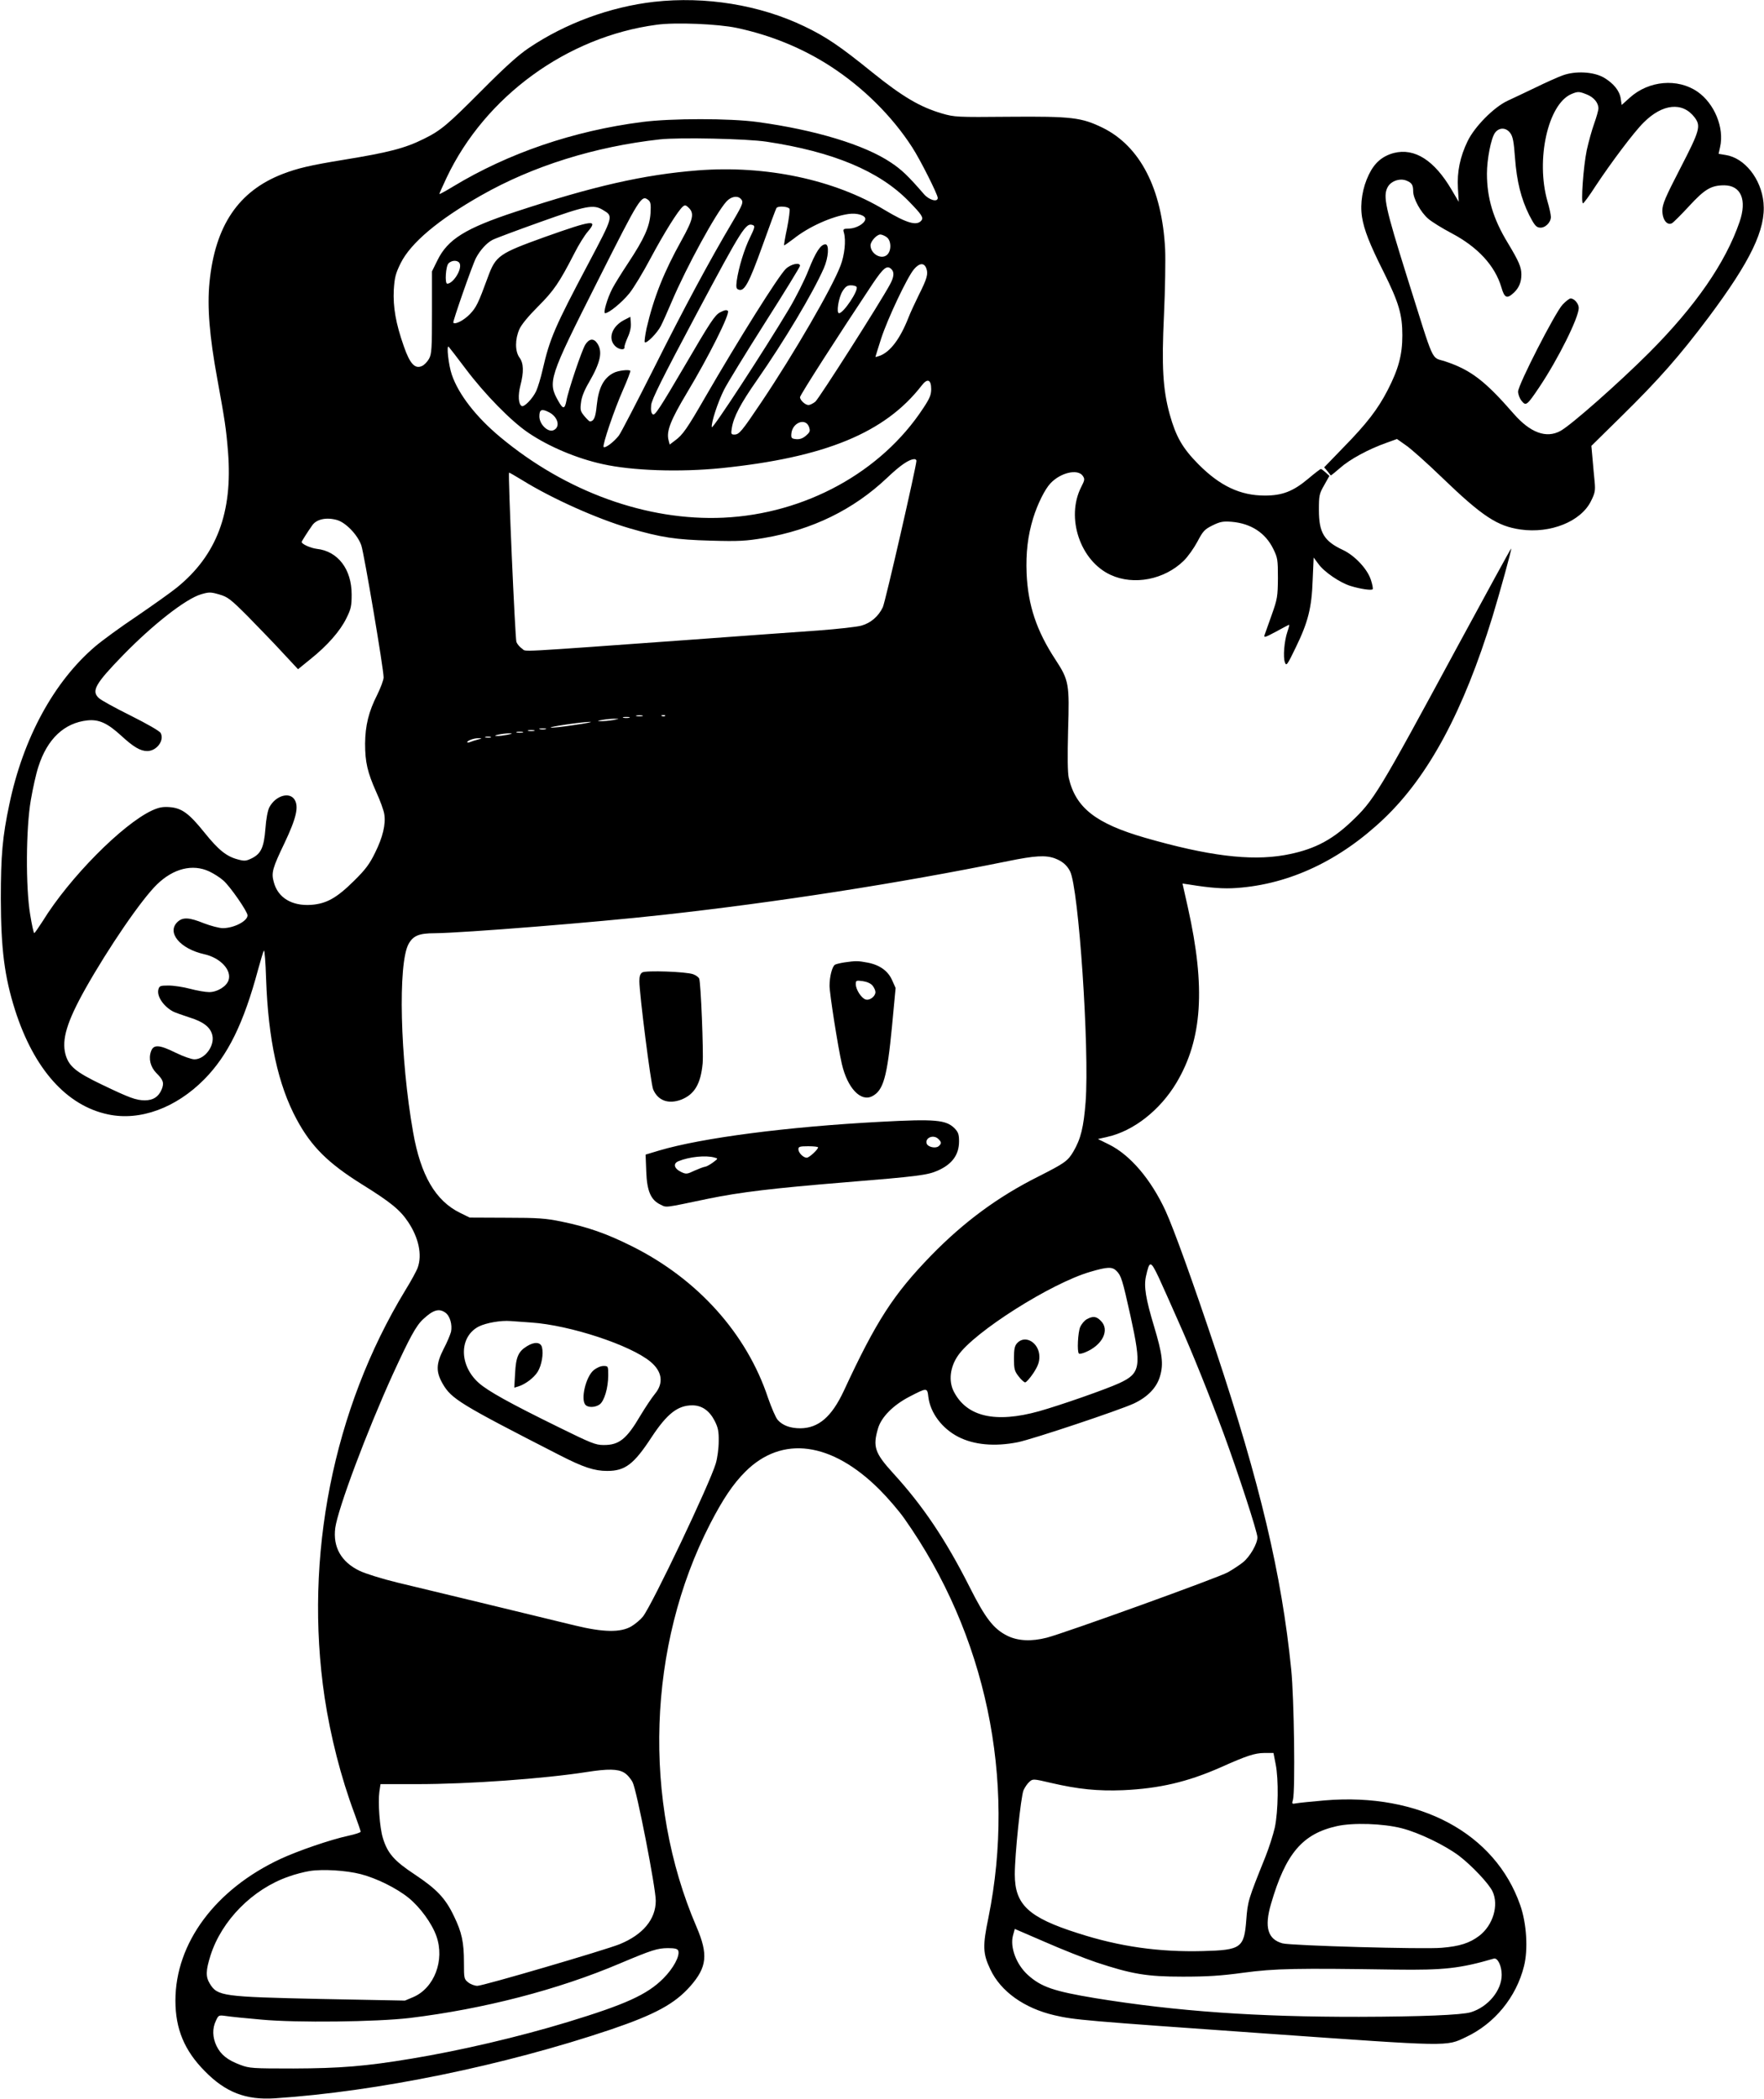 <?xml version="1.0" standalone="no"?>
<!DOCTYPE svg PUBLIC "-//W3C//DTD SVG 20010904//EN"
 "http://www.w3.org/TR/2001/REC-SVG-20010904/DTD/svg10.dtd">
<svg version="1.0" xmlns="http://www.w3.org/2000/svg"
 width="1076pt" height="1280pt" viewBox="0 0 1076 1280"
 preserveAspectRatio="xMidYMid meet">
<g transform="translate(0,1280) scale(0.1,-0.1)"
fill="#000000" stroke="none">
<path d="M3990 12789 c-269 -31 -541 -131 -765 -282 -64 -43 -147 -118 -290
-262 -205 -206 -246 -241 -350 -292 -114 -57 -215 -83 -492 -128 -201 -33
-275 -50 -369 -86 -269 -104 -412 -315 -446 -660 -15 -151 0 -331 47 -587 47
-259 54 -302 66 -449 29 -368 -69 -629 -312 -826 -37 -30 -147 -108 -245 -175
-99 -66 -212 -149 -252 -183 -253 -215 -441 -561 -525 -964 -42 -197 -52 -313
-52 -575 1 -308 22 -475 87 -680 115 -359 314 -583 568 -636 194 -41 413 39
586 214 144 146 240 340 329 672 16 58 31 109 35 113 4 4 10 -72 13 -170 13
-373 73 -649 187 -860 89 -165 190 -265 394 -393 179 -111 236 -158 285 -231
65 -97 87 -201 59 -279 -6 -18 -40 -81 -76 -139 -440 -724 -619 -1626 -492
-2482 36 -237 99 -486 182 -708 21 -57 38 -107 38 -111 0 -5 -34 -16 -76 -25
-110 -24 -305 -91 -413 -141 -397 -185 -641 -513 -641 -864 0 -173 55 -305
179 -430 127 -130 251 -177 426 -166 626 41 1399 200 2052 420 270 92 388 156
483 263 103 117 111 194 38 364 -330 767 -298 1714 83 2455 79 153 140 244
215 319 224 224 527 183 820 -110 49 -49 117 -128 150 -175 498 -705 684
-1591 513 -2435 -36 -173 -34 -219 12 -315 63 -134 206 -236 389 -279 125 -29
173 -33 1293 -112 1133 -80 1096 -80 1220 -21 174 82 306 243 353 432 26 102
16 261 -23 372 -153 439 -615 687 -1191 639 -81 -7 -160 -15 -175 -18 -27 -5
-28 -4 -20 23 14 56 7 620 -11 794 -58 579 -191 1137 -460 1945 -142 425 -257
743 -306 850 -89 193 -216 342 -346 406 l-67 33 57 13 c161 36 322 163 422
330 158 265 179 580 70 1068 l-33 147 41 -6 c129 -21 211 -27 290 -21 323 23
631 168 900 425 271 259 483 654 660 1230 45 148 118 412 114 415 -2 2 -149
-268 -328 -598 -486 -899 -509 -937 -650 -1070 -123 -116 -236 -172 -407 -202
-208 -36 -466 -4 -848 106 -301 87 -424 183 -466 366 -7 32 -8 126 -4 289 9
283 5 306 -76 430 -116 176 -168 332 -177 526 -5 127 7 230 40 338 26 85 72
178 106 213 61 65 165 89 196 46 14 -20 13 -26 -9 -69 -95 -187 -6 -451 180
-536 141 -65 327 -29 445 86 26 25 63 78 84 117 34 65 44 75 92 99 47 23 64
26 117 22 117 -10 206 -67 254 -166 26 -53 28 -65 28 -177 -1 -112 -3 -127
-38 -225 -21 -58 -40 -114 -44 -124 -5 -16 7 -12 70 22 42 23 78 42 80 42 3 0
-2 -19 -10 -42 -19 -55 -28 -156 -15 -188 8 -23 14 -16 65 90 76 156 98 242
104 413 l6 137 29 -39 c35 -49 131 -114 195 -134 61 -19 131 -29 136 -20 3 5
-2 30 -11 57 -21 66 -98 148 -170 182 -116 54 -147 106 -147 244 0 88 2 99 32
151 l32 57 -23 21 c-12 11 -25 21 -29 21 -4 0 -39 -27 -78 -60 -92 -77 -158
-102 -264 -102 -150 0 -274 59 -405 191 -97 98 -137 168 -175 304 -42 153 -50
293 -35 607 7 153 10 333 7 401 -19 368 -152 627 -381 740 -130 63 -188 70
-571 67 -319 -3 -333 -2 -409 20 -133 39 -239 101 -423 249 -200 162 -284 219
-418 283 -271 130 -602 184 -915 149z m503 -159 c208 -44 403 -124 574 -235
200 -130 375 -304 497 -493 49 -75 156 -288 156 -309 0 -28 -53 -13 -84 23
-97 112 -137 150 -202 193 -161 108 -461 199 -814 247 -168 23 -526 23 -703 0
-420 -54 -817 -190 -1154 -394 -46 -28 -83 -48 -83 -45 0 3 20 48 44 99 235
496 734 860 1281 933 113 16 375 5 488 -19z m182 -694 c406 -61 688 -179 867
-362 80 -82 93 -101 78 -119 -28 -34 -89 -16 -223 64 -308 186 -725 274 -1140
242 -330 -26 -641 -97 -1111 -252 -307 -101 -415 -168 -478 -297 l-33 -67 0
-250 c0 -222 -2 -254 -18 -283 -10 -18 -29 -38 -43 -44 -43 -20 -74 14 -111
121 -49 139 -66 239 -61 343 5 77 11 100 42 163 61 123 229 265 492 414 315
179 693 297 1089 341 118 13 532 4 650 -14z m-157 -348 c19 -19 15 -31 -48
-138 -141 -237 -303 -539 -481 -895 -105 -208 -201 -394 -214 -411 -29 -38
-83 -79 -93 -70 -9 10 64 226 119 350 27 61 46 112 44 115 -10 9 -76 1 -102
-13 -61 -31 -92 -91 -103 -198 -7 -73 -17 -97 -42 -98 -3 0 -18 14 -33 32 -24
29 -27 38 -21 82 3 33 20 76 49 125 70 121 84 186 51 236 -22 34 -50 31 -74
-7 -21 -34 -104 -279 -115 -342 -10 -52 -21 -52 -48 -4 -68 119 -61 140 237
731 262 520 269 531 312 496 13 -11 15 -27 12 -80 -6 -83 -38 -154 -137 -304
-40 -60 -83 -130 -96 -155 -31 -60 -57 -150 -44 -150 23 0 102 65 147 120 27
33 86 131 132 218 81 151 166 288 196 313 12 10 19 8 36 -9 34 -34 26 -70 -45
-198 -107 -192 -169 -347 -213 -536 -9 -43 -14 -81 -11 -85 11 -10 76 56 98
99 11 21 40 86 65 145 93 219 273 547 336 615 27 29 65 37 86 16z m-841 -68
c65 -39 67 -34 -88 -327 -205 -387 -235 -456 -279 -647 -11 -49 -29 -108 -39
-130 -21 -46 -74 -101 -89 -92 -20 12 -23 65 -8 124 22 84 20 137 -5 171 -28
38 -28 112 -1 173 12 28 55 80 114 139 96 96 129 144 222 325 25 50 62 109 81
131 65 76 32 72 -261 -32 -280 -101 -300 -114 -348 -245 -59 -161 -71 -185
-110 -226 -36 -37 -89 -65 -101 -52 -5 5 116 352 138 394 25 48 66 93 101 111
17 9 148 58 291 109 280 100 325 109 382 74z m1139 6 c3 -8 -4 -61 -15 -117
-12 -56 -20 -104 -18 -105 1 -2 27 17 58 40 90 72 231 136 334 151 53 8 108
-9 103 -33 -5 -26 -54 -54 -97 -56 -38 -1 -40 -2 -33 -26 13 -47 4 -135 -21
-200 -51 -135 -283 -535 -481 -830 -123 -183 -137 -200 -167 -200 -19 0 -21 4
-15 40 11 68 52 147 155 294 165 237 338 526 406 680 29 66 34 146 10 146 -29
0 -60 -47 -104 -159 -24 -61 -78 -168 -120 -238 -150 -251 -466 -735 -469
-718 -5 25 36 152 75 229 19 38 131 221 249 407 118 185 214 342 214 348 0 23
-56 11 -87 -19 -46 -45 -287 -429 -493 -785 -107 -186 -136 -228 -182 -261
l-33 -25 -7 27 c-14 54 12 121 112 288 133 221 265 485 250 500 -8 8 -21 5
-48 -9 -32 -17 -60 -60 -216 -327 -149 -254 -182 -305 -194 -295 -10 8 -13 25
-10 57 4 35 64 156 279 560 278 521 299 554 342 537 13 -5 11 -16 -18 -75 -35
-71 -69 -182 -81 -264 -5 -40 -3 -49 11 -54 35 -14 63 37 145 265 44 123 83
228 86 232 9 15 74 10 80 -5z m592 -172 c29 -20 31 -83 3 -108 -35 -32 -101 6
-101 58 0 24 38 66 60 66 8 0 26 -7 38 -16z m-2603 -163 c12 -38 -42 -121 -77
-121 -16 0 -9 108 8 124 22 22 61 20 69 -3z m2845 -27 c13 -34 5 -63 -46 -164
-23 -47 -52 -109 -63 -138 -50 -127 -110 -207 -173 -231 -16 -6 -28 -9 -28 -7
0 2 16 52 35 112 40 122 159 374 200 422 33 39 62 41 75 6z m-212 -6 c18 -18
15 -48 -9 -92 -59 -110 -434 -698 -456 -716 -14 -11 -33 -20 -41 -20 -20 0
-52 29 -52 48 0 13 235 379 442 690 68 101 89 117 116 90z m-213 -108 c13 -21
-80 -160 -107 -160 -18 0 -3 95 21 134 18 28 29 36 51 36 16 0 32 -4 35 -10z
m-2384 -500 c115 -153 277 -319 383 -390 126 -85 296 -156 451 -190 182 -41
473 -50 723 -25 635 65 1001 216 1224 504 35 46 58 37 58 -22 0 -35 -9 -57
-49 -117 -256 -390 -721 -644 -1219 -667 -465 -21 -959 157 -1360 491 -148
123 -255 261 -296 381 -20 58 -34 185 -19 170 5 -5 52 -66 104 -135z m508
-264 c56 -29 71 -92 26 -110 -34 -13 -85 37 -85 85 0 42 14 48 59 25z m1586
-90 c8 -25 6 -31 -19 -53 -20 -17 -38 -23 -60 -21 -27 3 -31 6 -29 32 5 69 87
101 108 42z m655 -206 c0 -32 -190 -862 -205 -893 -26 -55 -73 -96 -130 -112
-27 -8 -147 -21 -265 -30 -118 -8 -460 -33 -760 -55 -1124 -81 -1016 -75
-1045 -56 -14 9 -30 28 -35 41 -8 21 -52 1026 -45 1033 1 1 38 -20 82 -47 181
-112 454 -234 651 -292 196 -57 282 -70 497 -76 174 -5 216 -2 324 16 296 50
547 173 752 367 81 77 133 113 167 114 6 0 12 -4 12 -10z m-3535 -361 c54 -15
127 -91 149 -155 17 -50 136 -753 136 -805 0 -15 -18 -63 -39 -106 -52 -102
-73 -187 -74 -298 0 -112 14 -174 68 -295 24 -52 46 -113 49 -135 10 -60 -9
-141 -56 -235 -33 -68 -58 -102 -127 -170 -107 -106 -169 -141 -263 -148 -117
-8 -203 43 -228 139 -16 57 -8 85 66 239 72 152 88 222 60 265 -32 48 -116 22
-153 -48 -10 -19 -20 -72 -24 -130 -9 -115 -27 -153 -83 -181 -35 -17 -45 -18
-85 -7 -69 18 -118 57 -204 164 -94 117 -138 149 -212 155 -42 3 -64 -1 -107
-20 -181 -84 -505 -411 -668 -676 -25 -39 -48 -72 -51 -72 -4 0 -15 51 -25
113 -28 167 -26 525 4 698 12 70 32 161 46 203 54 170 158 268 300 283 70 7
122 -17 206 -94 74 -68 116 -93 158 -93 58 0 106 65 82 110 -6 12 -85 57 -183
106 -95 47 -182 95 -194 107 -47 43 -22 87 146 260 185 190 385 346 478 373
48 14 58 14 110 -1 52 -15 69 -28 174 -133 63 -65 159 -163 211 -220 l96 -103
75 61 c104 83 182 172 220 250 28 56 32 75 32 145 0 154 -84 264 -213 278 -38
5 -92 29 -92 42 0 4 36 61 65 102 26 37 86 50 150 32z m1863 -1196 c-10 -2
-26 -2 -35 0 -10 3 -2 5 17 5 19 0 27 -2 18 -5z m139 1 c-3 -3 -12 -4 -19 -1
-8 3 -5 6 6 6 11 1 17 -2 13 -5z m-219 -11 c-10 -2 -26 -2 -35 0 -10 3 -2 5
17 5 19 0 27 -2 18 -5z m-98 -14 c-25 -4 -58 -7 -75 -7 -25 1 -24 2 10 8 22 4
56 7 75 7 31 0 30 0 -10 -8z m-235 -30 c-71 -11 -137 -18 -145 -16 -19 4 193
35 240 35 19 0 -23 -9 -95 -19z m-177 -26 c-10 -2 -26 -2 -35 0 -10 3 -2 5 17
5 19 0 27 -2 18 -5z m-70 -10 c-10 -2 -26 -2 -35 0 -10 3 -2 5 17 5 19 0 27
-2 18 -5z m-70 -10 c-10 -2 -26 -2 -35 0 -10 3 -2 5 17 5 19 0 27 -2 18 -5z
m-93 -14 c-22 -4 -51 -8 -65 -7 -35 1 34 15 75 16 25 0 23 -2 -10 -9z m-102
-16 c-7 -2 -21 -2 -30 0 -10 3 -4 5 12 5 17 0 24 -2 18 -5z m-78 -13 c-16 -4
-38 -11 -47 -15 -10 -4 -18 -4 -18 -1 0 10 42 25 70 24 23 0 22 -1 -5 -8z
m3518 -724 c45 -17 74 -40 94 -79 53 -103 119 -1086 95 -1407 -12 -153 -29
-225 -75 -303 -34 -57 -52 -70 -212 -151 -248 -124 -456 -278 -655 -482 -230
-237 -335 -399 -533 -826 -74 -158 -154 -227 -265 -228 -61 0 -108 17 -138 51
-12 13 -38 74 -59 134 -130 392 -429 725 -830 925 -156 78 -271 118 -432 151
-92 19 -141 23 -333 23 l-225 1 -59 29 c-149 73 -240 228 -286 491 -80 451
-93 1029 -28 1148 28 51 64 66 160 66 179 2 979 66 1393 112 696 77 1430 191
2105 328 161 33 227 37 283 17z m-5157 -80 c28 -13 67 -38 87 -56 41 -36 147
-189 147 -212 0 -35 -83 -78 -151 -78 -22 0 -74 14 -116 30 -89 36 -128 38
-160 8 -68 -64 15 -164 163 -197 99 -22 169 -98 148 -159 -13 -38 -69 -72
-118 -72 -23 0 -75 9 -116 20 -41 11 -100 20 -131 20 -52 0 -57 -2 -63 -25
-10 -41 32 -103 91 -134 12 -6 57 -22 100 -36 84 -26 126 -59 138 -107 16 -65
-45 -148 -109 -148 -18 0 -69 18 -114 40 -101 50 -136 52 -151 8 -16 -45 -3
-95 33 -132 43 -42 48 -61 32 -100 -19 -45 -52 -66 -102 -66 -54 0 -92 14
-265 97 -158 76 -200 111 -220 185 -23 89 9 197 121 397 142 252 343 546 438
638 100 97 217 126 318 79z m5910 -2740 c90 -201 193 -459 279 -691 90 -245
205 -598 205 -630 0 -39 -46 -119 -89 -153 -20 -16 -61 -43 -91 -60 -56 -32
-996 -371 -1105 -399 -94 -24 -175 -20 -239 11 -85 42 -135 106 -232 299 -145
287 -284 494 -465 692 -114 125 -126 163 -93 275 20 68 92 141 190 192 110 57
110 57 117 -2 12 -96 83 -191 182 -242 95 -49 222 -61 363 -33 90 18 619 195
708 236 85 40 140 97 160 167 22 74 14 135 -36 302 -52 172 -63 245 -50 306
22 99 28 99 78 -6 24 -52 77 -171 118 -264z m-376 304 c29 -29 36 -51 86 -276
68 -310 61 -349 -69 -409 -83 -38 -358 -134 -489 -171 -266 -74 -441 -34 -520
120 -33 64 -23 150 26 220 99 144 568 441 806 510 105 31 134 32 160 6z
m-4093 -255 c28 -20 43 -74 34 -117 -5 -18 -24 -65 -45 -104 -46 -91 -48 -138
-6 -212 54 -93 104 -124 712 -435 146 -75 213 -97 292 -97 109 0 162 40 270
205 95 144 160 195 249 195 58 0 104 -32 136 -94 21 -41 26 -64 25 -125 0 -43
-8 -103 -18 -136 -37 -124 -385 -856 -444 -933 -14 -18 -46 -45 -71 -60 -65
-38 -170 -37 -346 6 -280 68 -919 223 -1080 261 -95 23 -197 55 -232 72 -112
54 -163 145 -148 261 16 117 191 585 351 937 104 226 142 297 186 337 60 56
96 67 135 39z m523 -60 c237 -16 607 -138 729 -240 71 -60 80 -130 26 -195
-19 -23 -59 -83 -89 -133 -84 -143 -130 -180 -225 -179 -48 0 -77 12 -270 107
-306 150 -436 223 -491 272 -121 108 -120 282 1 344 45 22 134 38 194 33 22
-2 78 -6 125 -9z m4541 -2692 c19 -93 16 -289 -5 -388 -10 -44 -36 -125 -58
-180 -105 -261 -107 -268 -116 -384 -13 -170 -32 -183 -264 -189 -269 -7 -509
27 -763 109 -302 96 -385 174 -385 359 0 121 37 472 53 512 8 18 24 42 36 52
21 19 23 19 134 -7 164 -38 282 -50 437 -44 221 10 393 50 595 139 161 72 208
87 266 88 l57 0 13 -67z m-3974 -53 c18 -10 41 -37 52 -59 25 -48 141 -643
141 -722 0 -113 -78 -207 -220 -265 -89 -36 -833 -254 -868 -254 -16 0 -41 9
-56 21 -25 20 -26 24 -26 119 0 127 -13 186 -61 285 -52 109 -104 164 -239
254 -126 83 -167 130 -195 224 -19 62 -30 216 -21 280 l7 47 222 0 c320 0 773
33 1037 74 128 20 189 19 227 -4z m4743 -339 c106 -27 265 -104 351 -169 77
-59 181 -169 203 -216 40 -84 3 -207 -81 -271 -58 -44 -119 -64 -229 -73 -111
-10 -917 13 -971 27 -90 25 -112 98 -70 241 89 306 191 427 402 474 98 22 282
16 395 -13z m-6349 -280 c96 -25 218 -85 292 -145 70 -57 142 -156 169 -233
52 -147 -13 -317 -142 -372 l-50 -21 -517 10 c-594 13 -627 17 -673 93 -26 42
-25 80 4 172 68 214 257 405 476 481 38 14 96 29 128 34 81 13 224 4 313 -19z
m4484 -537 c220 -73 311 -88 530 -88 146 0 232 5 370 24 193 26 324 28 925 19
298 -4 396 7 602 67 23 7 48 -44 48 -99 0 -95 -82 -195 -188 -228 -57 -17
-304 -27 -682 -28 -623 -1 -1111 33 -1610 114 -253 42 -329 68 -411 142 -70
64 -109 168 -90 240 l11 40 183 -79 c100 -44 241 -100 312 -124z m-2548 71
c12 -32 -30 -109 -91 -170 -99 -99 -230 -158 -584 -266 -303 -92 -656 -174
-952 -223 -282 -47 -437 -59 -720 -60 -250 0 -268 1 -324 22 -78 29 -119 62
-145 115 -25 52 -27 107 -4 154 16 35 17 35 62 29 25 -4 123 -14 216 -22 215
-20 701 -14 905 10 451 55 903 172 1280 332 197 83 229 93 293 94 43 0 59 -4
64 -15z"/>
<path d="M3808 10849 c-74 -38 -101 -111 -58 -157 22 -24 62 -30 59 -9 -1 6 8
33 20 60 14 30 21 62 19 86 l-3 39 -37 -19z"/>
<path d="M5150 6931 c-25 -4 -50 -10 -57 -14 -17 -11 -33 -73 -33 -128 0 -48
51 -372 75 -477 34 -147 115 -233 185 -197 68 35 91 114 121 426 l22 234 -21
47 c-25 57 -76 94 -151 108 -58 11 -71 11 -141 1z m172 -141 c10 -12 18 -30
18 -40 0 -26 -35 -53 -60 -45 -26 8 -60 61 -60 94 0 22 3 23 42 18 27 -4 49
-14 60 -27z"/>
<path d="M3918 6870 c-13 -8 -18 -24 -18 -53 0 -78 70 -627 84 -660 29 -69 93
-92 171 -63 81 32 119 95 131 221 6 69 -11 492 -21 517 -4 9 -20 21 -37 27
-45 16 -289 24 -310 11z"/>
<path d="M5370 5959 c-568 -30 -1089 -98 -1349 -175 l-83 -25 4 -102 c4 -121
28 -175 87 -203 39 -19 18 -21 291 36 195 40 395 64 835 100 443 36 503 44
564 71 89 39 131 97 131 179 0 43 -5 56 -28 80 -52 51 -117 57 -452 39z m354
-105 c20 -19 20 -28 1 -44 -18 -15 -64 -5 -72 15 -13 37 42 59 71 29z m-734
-51 c0 -13 -54 -63 -69 -63 -21 0 -51 30 -51 52 0 15 8 18 60 18 33 0 60 -3
60 -7z m-632 -62 c23 -6 23 -6 -9 -30 -18 -13 -39 -25 -48 -26 -9 -1 -38 -12
-65 -24 -46 -22 -51 -22 -81 -8 -44 21 -51 52 -16 66 66 27 167 37 219 22z"/>
<path d="M6629 4755 c-14 -8 -32 -29 -40 -47 -14 -33 -20 -151 -8 -162 3 -4
21 0 40 8 104 43 150 136 94 191 -27 28 -48 31 -86 10z"/>
<path d="M6204 4609 c-15 -17 -19 -36 -19 -93 0 -64 3 -77 28 -109 15 -20 34
-37 40 -37 7 0 29 25 50 56 28 43 37 67 37 100 0 85 -86 138 -136 83z"/>
<path d="M3215 4591 c-53 -32 -68 -66 -73 -165 l-5 -88 24 7 c43 13 96 53 119
90 24 40 36 108 26 149 -8 32 -46 35 -91 7z"/>
<path d="M3621 4444 c-48 -40 -81 -180 -49 -212 17 -17 59 -15 85 3 29 20 53
102 53 177 0 57 0 58 -29 58 -17 0 -42 -11 -60 -26z"/>
<path d="M9531 12340 c-30 -11 -104 -44 -165 -74 -61 -29 -138 -66 -171 -81
-83 -39 -200 -157 -243 -246 -46 -95 -65 -187 -59 -287 l5 -83 -43 73 c-106
181 -226 257 -353 225 -70 -19 -117 -59 -152 -131 -39 -80 -55 -175 -42 -260
13 -78 45 -162 133 -337 92 -185 113 -258 113 -384 0 -120 -24 -207 -90 -335
-60 -116 -127 -203 -268 -347 l-119 -123 19 -22 c10 -13 20 -25 21 -27 1 -2
27 19 58 46 57 51 172 114 283 153 l63 23 54 -38 c30 -20 131 -110 224 -200
243 -234 335 -294 476 -314 183 -26 369 49 430 174 24 48 27 63 22 117 -4 35
-9 98 -13 141 l-7 78 180 177 c233 229 356 369 535 607 257 344 350 537 335
699 -14 146 -116 274 -232 291 l-42 7 9 41 c27 117 -34 266 -138 338 -121 83
-296 68 -412 -36 l-50 -45 -6 39 c-7 48 -44 93 -103 128 -63 36 -174 42 -252
13z m148 -116 c43 -17 71 -51 71 -85 0 -12 -12 -54 -26 -93 -14 -39 -34 -111
-45 -161 -21 -101 -37 -325 -23 -325 5 1 40 48 77 106 94 142 234 329 293 387
115 115 237 127 310 32 40 -53 34 -78 -86 -310 -93 -180 -110 -221 -110 -259
0 -56 29 -93 59 -77 10 6 57 53 105 105 95 103 134 126 214 126 102 -1 139
-89 93 -223 -86 -250 -269 -514 -551 -797 -184 -184 -477 -443 -542 -478 -86
-47 -184 -11 -285 105 -174 200 -261 267 -417 319 -90 30 -61 -32 -233 514
-133 425 -148 493 -119 548 19 37 73 57 114 41 33 -13 42 -26 42 -65 0 -45 46
-129 92 -168 22 -19 85 -58 140 -87 162 -85 267 -199 306 -331 19 -66 34 -72
76 -33 31 29 46 64 46 111 0 45 -15 80 -83 193 -89 146 -127 274 -127 422 0
88 25 216 49 249 25 34 67 34 93 -1 16 -21 22 -53 29 -150 11 -146 37 -250 87
-351 31 -60 42 -74 64 -76 32 -4 68 31 68 65 0 13 -9 56 -21 96 -72 253 3 591
145 653 40 17 48 17 95 -2z"/>
<path d="M9531 10942 c-46 -50 -271 -489 -271 -530 0 -16 9 -41 21 -56 27 -34
33 -29 109 84 114 170 240 423 240 482 0 26 -27 58 -50 58 -7 0 -29 -17 -49
-38z"/>
</g>
</svg>
